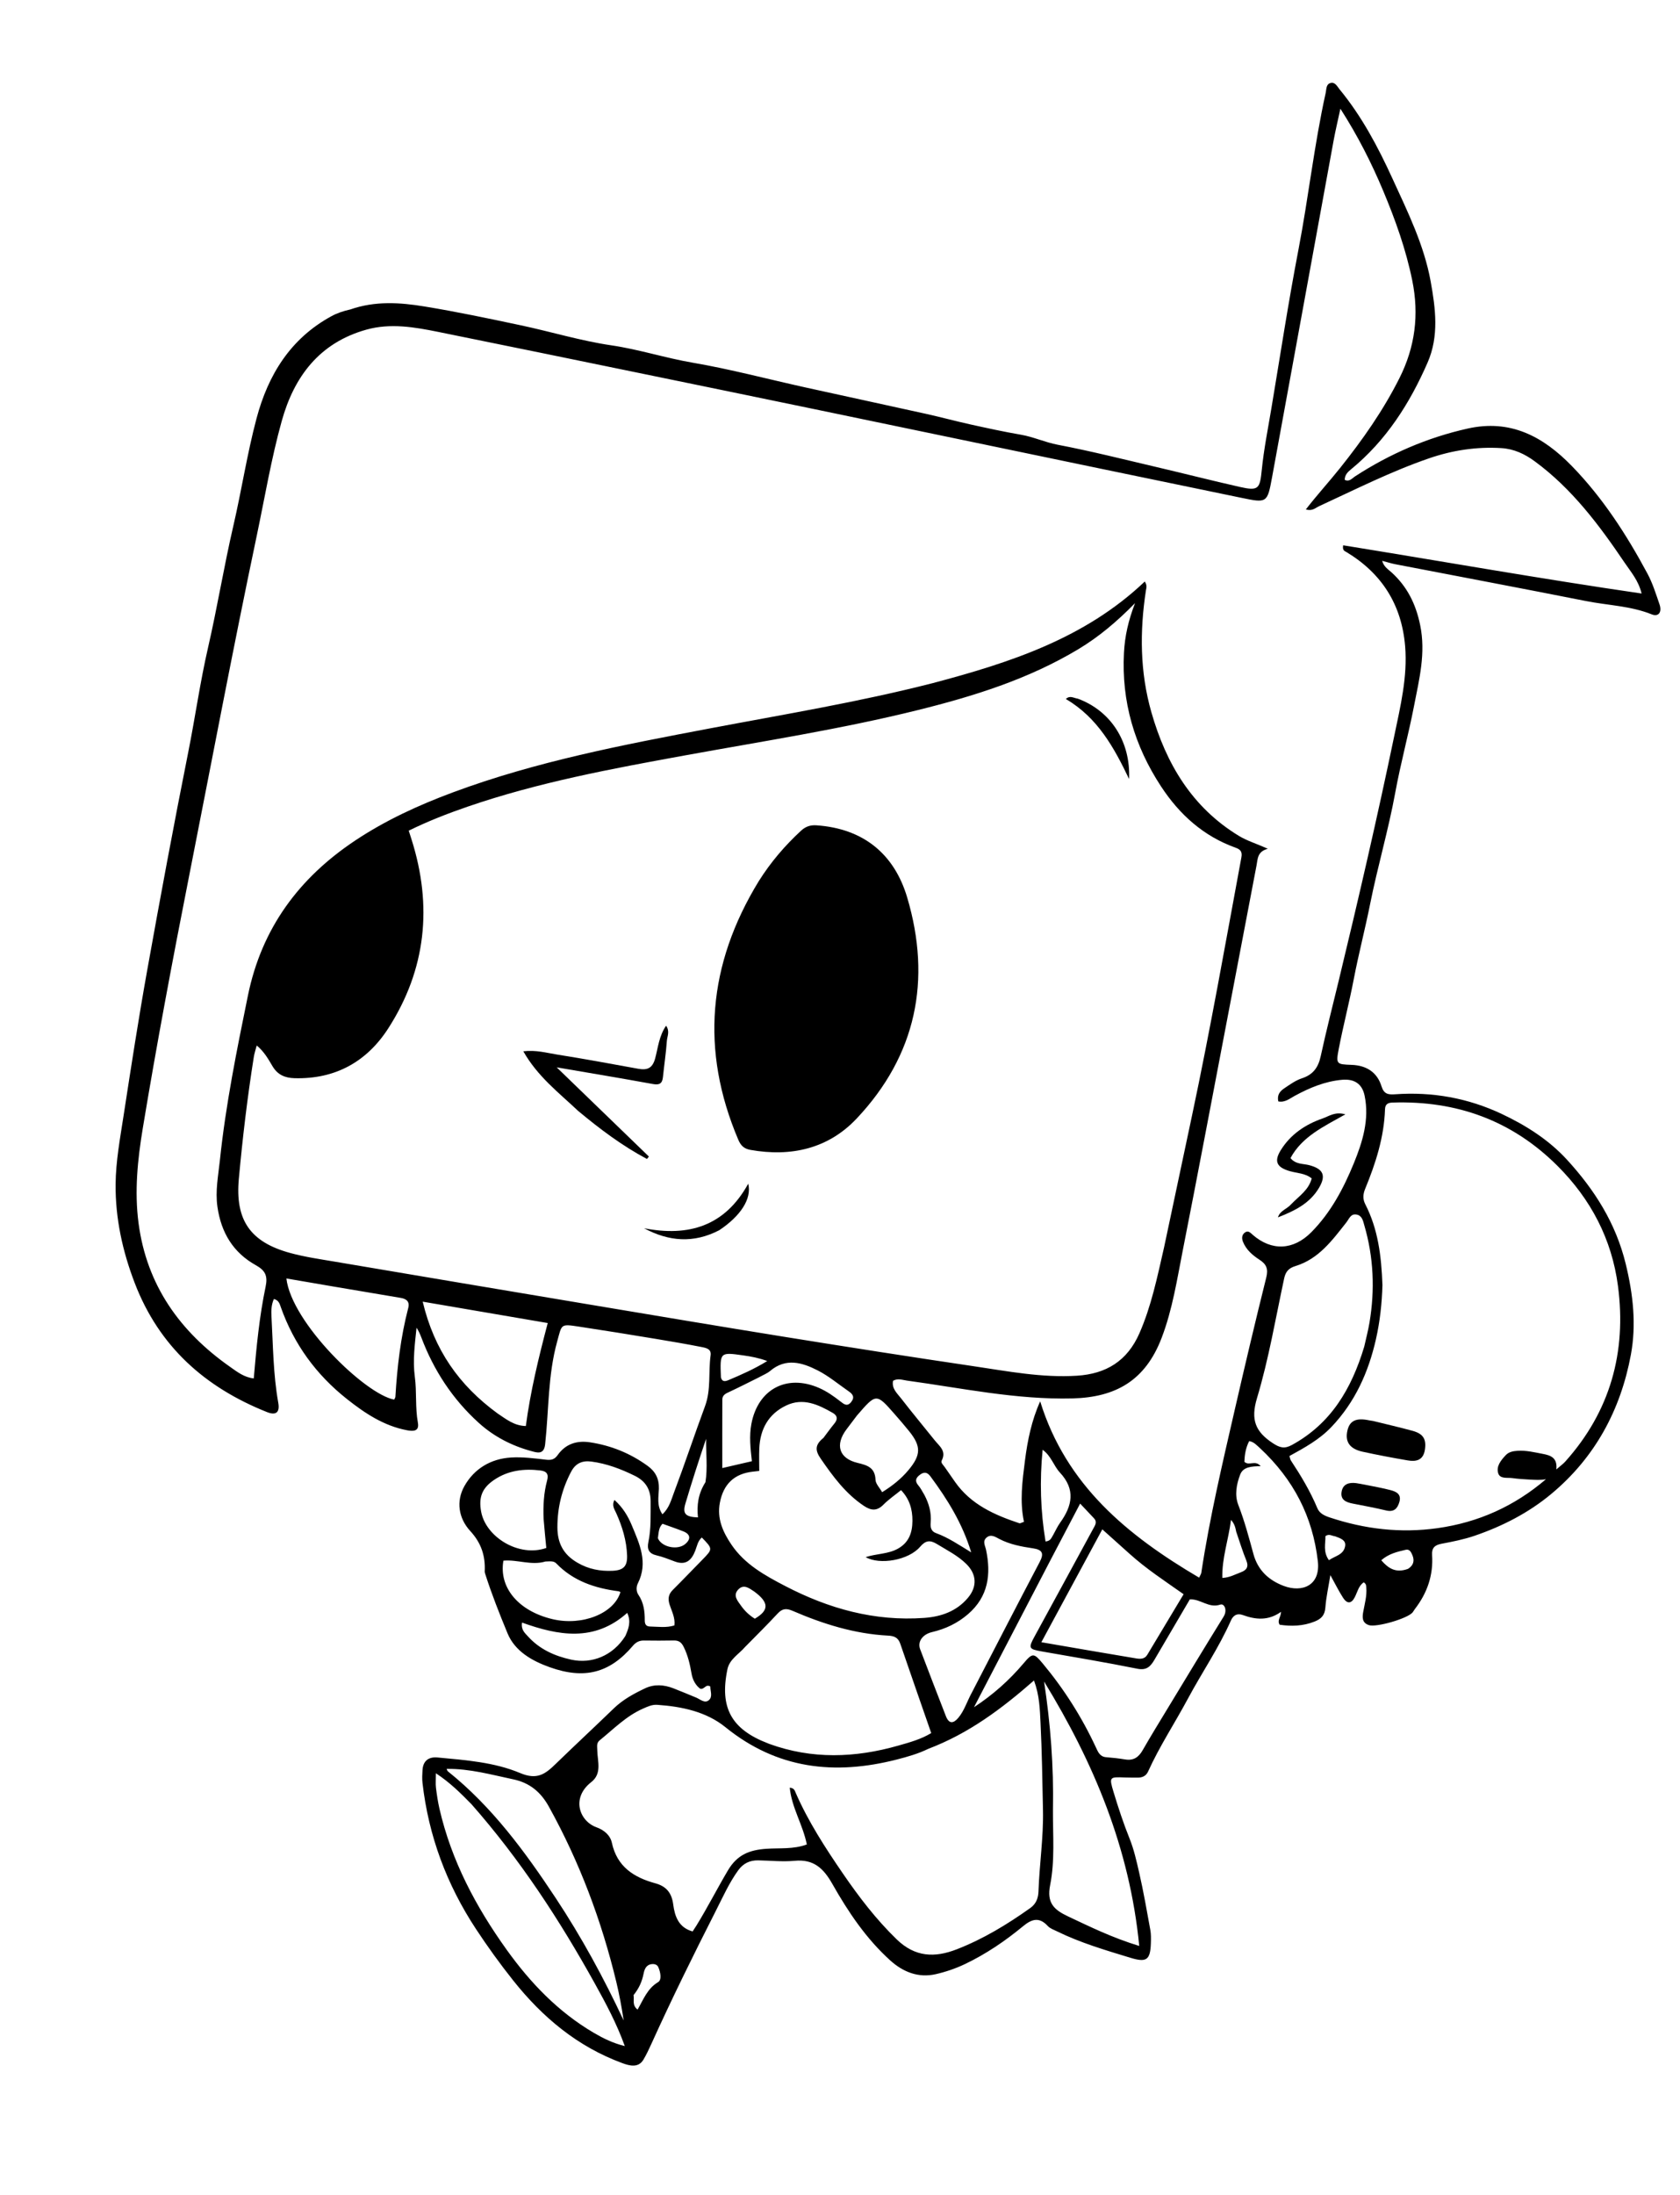<svg version="1.1" id="Layer_1" xmlns="http://www.w3.org/2000/svg" xmlns:xlink="http://www.w3.org/1999/xlink" x="0px" y="0px"
	 width="100%" viewBox="0 0 784 1024" enable-background="new 0 0 784 1024" xml:space="preserve">
<path fill="#000000" opacity="1" stroke="none" 
	d="
M163.502,144.346 
	C175.111,140.305 186.631,141.088 197.97,142.939 
	C213.036,145.4 227.997,148.556 242.937,151.723 
	C257.072,154.72 270.993,158.991 285.246,161.081 
	C298.111,162.967 310.406,166.979 323.177,169.17 
	C340.842,172.201 358.23,176.831 375.753,180.704 
	C394.534,184.855 413.342,188.884 432.121,193.047 
	C439.099,194.593 446.004,196.47 452.982,198.011 
	C460.749,199.727 468.529,201.42 476.364,202.769 
	C482.274,203.787 487.68,206.331 493.612,207.462 
	C508.935,210.384 524.088,214.209 539.287,217.769 
	C552.38,220.836 565.413,224.164 578.529,227.128 
	C587.326,229.115 587.943,228.052 588.833,219.17 
	C589.791,209.605 591.695,200.131 593.288,190.634 
	C597.436,165.9 601.209,141.093 605.943,116.471 
	C610.617,92.155 613.298,67.506 618.657,43.319 
	C619.044,41.574 618.786,39.283 620.914,38.722 
	C623.074,38.151 624.011,40.312 625.127,41.667 
	C635.481,54.237 643.035,68.485 649.771,83.2 
	C656.908,98.788 664.564,114.256 667.644,131.28 
	C669.924,143.878 671.605,156.752 666.226,169.085 
	C657.89,188.203 646.876,205.482 630.527,218.887 
	C628.945,220.184 627.54,221.51 627.541,223.84 
	C629.723,224.885 630.929,223.145 632.355,222.219 
	C648.571,211.693 666.066,204.119 684.93,199.907 
	C704.778,195.475 720.006,203.471 733.585,217.45 
	C748.047,232.338 759.068,249.451 768.791,267.533 
	C771.216,272.043 772.768,277.051 774.441,281.927 
	C775.698,285.587 773.947,287.847 770.846,286.596 
	C760.975,282.616 750.381,282.404 740.147,280.375 
	C710.499,274.498 680.793,268.917 651.115,263.191 
	C649.193,262.82 647.317,262.209 645.009,261.602 
	C645.763,264.413 647.843,265.586 649.481,267.087 
	C656.707,273.71 660.688,281.661 662.726,291.497 
	C665.453,304.661 662.322,316.7 659.885,329.294 
	C657.267,342.831 653.607,356.113 651.128,369.689 
	C647.942,387.132 642.879,404.226 639.405,421.626 
	C637.063,433.356 634.025,444.918 631.774,456.664 
	C629.685,467.566 626.866,478.328 624.76,489.227 
	C623.37,496.423 623.681,496.477 630.719,496.729 
	C637.589,496.975 642.648,500.089 644.704,506.732 
	C645.833,510.377 647.829,510.684 651.042,510.454 
	C668.431,509.212 685.107,512.207 700.888,519.657 
	C712.258,525.025 722.847,531.773 731.342,541.064 
	C744.128,555.048 754.022,570.521 758.663,589.544 
	C762.141,603.8 763.683,617.91 761.067,631.989 
	C756.288,657.707 744.354,679.863 723.977,696.84 
	C713.388,705.662 701.238,711.898 688.244,716.357 
	C683.248,718.072 677.995,719.134 672.786,720.102 
	C669.575,720.699 668.087,722.036 668.308,725.382 
	C668.927,734.782 666.032,743.104 660.318,750.512 
	C659.912,751.039 659.621,751.656 659.197,752.165 
	C656.823,755.02 642.22,759.258 638.761,758.06 
	C635.668,756.99 635.686,754.575 636.167,751.914 
	C636.847,748.157 637.934,744.443 637.605,740.557 
	C637.536,739.746 637.626,738.862 636.412,738.123 
	C634.037,739.689 633.49,742.535 632.295,744.925 
	C630.658,748.199 628.633,748.221 626.774,745.33 
	C624.722,742.138 623.034,738.711 620.837,734.755 
	C619.957,740.216 618.871,745.017 618.505,749.872 
	C618.237,753.435 616.648,755.139 613.499,756.397 
	C608.052,758.573 602.582,758.685 597.164,757.891 
	C595.897,755.819 597.714,754.485 597.824,751.868 
	C591.843,756.141 585.95,755.531 579.994,753.375 
	C577.305,752.402 575.496,753.487 574.391,755.992 
	C568.794,768.67 560.931,780.107 554.408,792.286 
	C548.293,803.702 541.125,814.551 535.762,826.393 
	C534.836,828.437 533.074,829.242 530.879,829.208 
	C528.88,829.178 526.877,829.224 524.88,829.143 
	C517.744,828.85 517.531,828.899 519.657,835.929 
	C521.869,843.244 524.269,850.529 527.118,857.614 
	C529.188,862.76 530.368,868.102 531.59,873.417 
	C533.635,882.312 535.188,891.323 536.827,900.307 
	C537.181,902.252 537.133,904.293 537.076,906.284 
	C536.841,914.422 534.992,915.528 527.423,913.219 
	C515.825,909.682 504.2,906.274 493.269,900.916 
	C491.776,900.184 490.035,899.598 488.965,898.433 
	C484.967,894.079 481.496,895.163 477.422,898.531 
	C469.07,905.435 460.092,911.521 450.297,916.194 
	C445.973,918.256 441.317,919.842 436.645,920.904 
	C428.536,922.747 421.405,919.852 415.48,914.511 
	C404.225,904.364 395.823,891.856 388.44,878.819 
	C384.307,871.52 379.719,867.161 370.842,868.004 
	C365.244,868.536 359.536,867.909 353.878,867.804 
	C349.944,867.731 346.862,869.176 344.49,872.459 
	C340.263,878.309 337.359,884.857 334.115,891.235 
	C323.632,911.846 313.405,932.58 303.864,953.649 
	C302.778,956.047 301.613,958.48 300.304,960.713 
	C297.946,964.734 293.854,963.653 290.461,962.406 
	C269.548,954.721 253.21,941.091 239.438,923.764 
	C233.306,916.049 227.598,908.137 222.184,899.927 
	C208.462,879.118 200.004,856.442 197.164,831.684 
	C196.938,829.716 197.051,827.694 197.169,825.707 
	C197.428,821.322 200.093,819.429 204.185,819.813 
	C217.287,821.043 230.73,822.014 242.775,827.094 
	C250.743,830.455 254.548,827.452 259.31,822.827 
	C268.272,814.122 277.437,805.628 286.412,796.938 
	C290.685,792.8 295.802,790.038 301.06,787.547 
	C305.322,785.527 309.83,785.849 314.191,787.527 
	C317.76,788.901 321.278,790.41 324.821,791.854 
	C326.762,792.645 328.855,794.73 330.779,793.097 
	C332.731,791.442 331.417,788.774 331.492,786.721 
	C329.274,785.371 328.84,788.174 326.794,787.763 
	C324.641,786.181 323.226,783.665 322.706,780.608 
	C321.978,776.332 321.018,772.172 319.049,768.219 
	C317.992,766.097 316.768,765.199 314.481,765.241 
	C309.816,765.328 305.147,765.327 300.482,765.256 
	C298.291,765.222 296.733,766.082 295.328,767.734 
	C284.504,780.456 272.76,783.47 256.641,777.745 
	C248.208,774.749 240.294,770.217 236.864,761.934 
	C233.132,752.922 229.508,743.767 226.51,734.429 
	C226.358,733.955 226.184,733.448 226.207,732.965 
	C226.54,725.764 224.602,719.768 219.448,714.169 
	C214.028,708.281 212.71,700.336 216.743,693.186 
	C221.315,685.081 229.051,680.477 238.436,679.888 
	C243.866,679.546 249.398,680.284 254.84,680.913 
	C257.302,681.198 258.801,680.792 260.283,678.695 
	C263.916,673.558 269.178,671.875 275.236,672.782 
	C285.119,674.261 294.153,677.925 302.257,683.809 
	C305.872,686.434 307.623,689.798 307.478,694.464 
	C307.359,698.288 306.382,702.409 309.128,706.357 
	C312.29,703.503 313.227,699.672 314.499,696.309 
	C319.553,682.935 324.051,669.351 329.013,655.941 
	C331.879,648.197 330.522,640.1 331.616,632.221 
	C332.024,629.285 329.649,628.79 327.429,628.353 
	C320.268,626.944 313.081,625.709 305.878,624.522 
	C293.94,622.555 282,620.612 270.037,618.809 
	C261.431,617.511 262.25,617.706 260.002,625.823 
	C255.639,641.579 256.153,657.773 254.395,673.753 
	C253.84,678.79 250.531,677.601 247.814,676.855 
	C238.702,674.351 230.431,670.078 223.401,663.709 
	C211.207,652.661 202.427,639.269 196.625,623.895 
	C196.041,622.35 195.372,620.836 194.387,619.335 
	C193.591,626.964 192.566,634.616 193.581,642.193 
	C194.536,649.323 193.712,656.509 195.008,663.609 
	C195.75,667.674 192.973,667.751 189.927,667.173 
	C179.099,665.117 170.264,659.233 161.863,652.576 
	C147.561,641.244 137.18,627.056 131.066,609.801 
	C130.535,608.302 130.144,606.542 127.824,605.936 
	C126.609,608.533 126.54,611.444 126.686,614.074 
	C127.431,627.52 127.479,641.03 129.856,654.351 
	C130.647,658.783 128.856,660.395 124.603,658.7 
	C95.732,647.196 74.301,628.218 62.897,598.553 
	C57.142,583.584 53.809,568.223 53.95,552.383 
	C54.045,541.658 56.058,530.911 57.699,520.249 
	C61.185,497.599 64.684,474.942 68.732,452.388 
	C74.808,418.529 81.09,384.702 87.828,350.97 
	C91.084,334.667 93.382,318.179 97.11,301.989 
	C101.437,283.198 104.51,264.164 108.877,245.37 
	C112.747,228.714 115.307,211.723 119.716,195.178 
	C125.136,174.836 135.548,157.901 154.693,147.484 
	C157.361,146.032 160.173,145.092 163.502,144.346 
M435.275,318.662 
	C471.242,309.138 506.354,297.79 534.225,271.268 
	C535.437,273.107 534.948,274.216 534.772,275.359 
	C531.825,294.494 531.964,313.55 537.315,332.259 
	C544.163,356.198 556.223,376.587 578.162,389.926 
	C581.996,392.257 586.313,393.497 591.637,395.936 
	C586.732,397.223 586.964,400.652 586.389,403.655 
	C581.795,427.663 577.24,451.679 572.647,475.688 
	C565.805,511.454 559.07,547.241 552.022,582.966 
	C549.288,596.823 547.168,610.86 542.066,624.164 
	C534.462,643.991 520.67,651.814 500.476,652.323 
	C474.342,652.983 448.861,647.51 423.172,643.997 
	C421.061,643.709 418.988,642.822 416.755,644.106 
	C416.029,647.738 418.693,649.955 420.524,652.329 
	C425.61,658.922 430.97,665.305 436.161,671.818 
	C438.338,674.55 441.779,676.837 439.474,681.279 
	C438.923,682.342 440.189,683.382 440.852,684.328 
	C442.477,686.647 444.079,688.982 445.706,691.299 
	C453.087,701.81 464.088,706.698 475.732,710.56 
	C476.097,710.682 476.632,710.292 477.856,709.886 
	C475.817,700.414 477.092,690.873 478.31,681.351 
	C479.523,671.865 481.425,662.533 485.416,653.694 
	C497.534,692.865 526.179,716.247 559.592,735.927 
	C560.214,734.586 560.53,734.173 560.598,733.721 
	C564.471,708.051 570.427,682.805 576.237,657.535 
	C580.97,636.948 585.812,616.384 590.93,595.891 
	C591.927,591.897 590.994,589.72 587.763,587.631 
	C584.544,585.551 581.577,583.012 580.076,579.307 
	C579.426,577.705 579.428,575.917 581.112,574.831 
	C582.566,573.894 583.528,575.07 584.547,575.958 
	C593.455,583.725 603.603,583.218 611.953,574.785 
	C621.052,565.595 626.979,554.371 631.776,542.651 
	C635.864,532.661 639.117,522.219 636.816,511.089 
	C635.662,505.504 631.949,503.198 626.331,503.692 
	C618.334,504.395 611.223,507.398 604.275,511.139 
	C601.936,512.398 599.663,514.404 596.561,513.784 
	C595.825,510.724 597.388,508.966 599.334,507.664 
	C601.951,505.912 604.612,503.965 607.55,503.007 
	C612.786,501.299 615.196,497.938 616.333,492.688 
	C618.905,480.823 621.934,469.056 624.786,457.251 
	C633.925,419.415 642.701,381.495 650.635,343.388 
	C653.513,329.568 656.913,315.731 655.724,301.42 
	C654.124,282.148 644.913,267.519 628.347,257.53 
	C627.534,257.04 626.384,256.845 626.807,254.368 
	C673.063,261.846 719.215,270.034 766.08,276.857 
	C764.631,270.794 761.05,266.755 758.117,262.416 
	C746.232,244.834 733.553,227.929 716.207,215.185 
	C711.566,211.776 706.544,209.397 700.645,209.033 
	C689.014,208.317 677.79,210.038 666.781,213.832 
	C649.101,219.924 632.454,228.344 615.53,236.147 
	C613.864,236.915 612.364,238.572 609.403,237.623 
	C614.698,230.786 620.268,224.708 625.351,218.339 
	C635.899,205.122 645.507,191.459 653.095,176.35 
	C660.388,161.828 662.317,146.839 659.045,130.79 
	C656.093,116.309 651.166,102.576 645.509,89.064 
	C640.059,76.045 633.684,63.457 625.516,50.71 
	C624.333,56.222 623.218,60.829 622.365,65.484 
	C612.778,117.834 603.262,170.198 593.648,222.543 
	C591.411,234.727 591.276,234.697 579.17,232.189 
	C557.845,227.772 536.516,223.375 515.193,218.946 
	C470.102,209.579 425.017,200.182 379.922,190.828 
	C353.723,185.394 327.515,180.005 301.305,174.623 
	C269.061,168.001 236.822,161.353 204.557,154.834 
	C193.44,152.588 182.225,150.625 170.941,153.782 
	C149.096,159.892 137.254,175.635 131.477,196.393 
	C126.573,214.012 123.563,232.102 119.794,250.003 
	C108.724,302.586 98.754,355.386 88.355,408.1 
	C80.599,447.414 73.174,486.797 66.628,526.334 
	C64.203,540.974 62.7,555.777 64.659,570.599 
	C68.477,599.495 83.934,621.155 107.362,637.597 
	C110.625,639.888 113.907,642.499 118.423,643 
	C119.665,628.358 121.035,614.116 123.965,600.134 
	C125.018,595.111 123.749,592.611 119.425,590.205 
	C108.811,584.303 103.194,574.988 101.468,562.928 
	C100.403,555.483 101.869,548.366 102.629,541.112 
	C105.334,515.282 110.495,489.896 115.682,464.475 
	C122.095,433.04 139.48,409.585 165.691,392.121 
	C179.895,382.657 195.329,375.581 211.311,369.637 
	C250.188,355.179 290.746,347.46 331.294,339.776 
	C365.777,333.241 400.429,327.569 435.275,318.662 
M543.225,581.893 
	C547.572,561.402 551.916,540.91 556.268,520.419 
	C564.765,480.413 571.866,440.14 579.316,399.933 
	C579.793,397.358 578.908,396.253 576.704,395.466 
	C561.654,390.09 550.439,379.991 541.801,366.819 
	C529.386,347.887 523.31,327.214 524.516,304.45 
	C524.919,296.842 526.513,289.564 529.686,281.342 
	C521.028,290.162 512.628,297.187 503.154,302.873 
	C479.885,316.838 454.317,324.792 428.231,331.259 
	C392.513,340.114 356.153,345.733 319.987,352.314 
	C285.607,358.569 251.246,364.909 218.088,376.327 
	C208.838,379.512 199.728,383.066 190.744,387.476 
	C191.264,389.104 191.663,390.346 192.057,391.589 
	C201.876,422.595 198.863,452.203 181.225,479.649 
	C171.196,495.256 156.491,503.467 137.458,502.949 
	C132.937,502.827 129.537,501.369 127.13,497.293 
	C125.179,493.988 123.251,490.525 119.8,487.695 
	C119.253,489.808 118.709,491.369 118.454,492.975 
	C115.447,511.87 113.195,530.864 111.455,549.91 
	C109.699,569.131 116.764,579.394 135.412,584.476 
	C142.288,586.351 149.41,587.372 156.456,588.565 
	C195.651,595.201 234.853,601.796 274.061,608.354 
	C304.739,613.485 335.411,618.657 366.119,623.6 
	C395.519,628.332 424.94,632.953 454.398,637.305 
	C470.342,639.661 486.243,642.755 502.533,641.737 
	C516.241,640.88 526.068,634.849 531.731,621.933 
	C537.263,609.318 539.998,595.993 543.225,581.893 
M645.137,599.476 
	C644.894,607.982 643.984,616.423 642.104,624.716 
	C638.624,640.063 632.393,654 621.362,665.608 
	C615.754,671.509 608.818,675.303 601.743,679.189 
	C602.012,680.063 602.07,680.759 602.408,681.269 
	C607.098,688.368 611.468,695.631 614.758,703.517 
	C615.783,705.974 618.062,707.03 620.553,707.857 
	C636.918,713.287 653.558,715.262 670.743,712.857 
	C689.879,710.179 706.712,702.619 721.444,690.017 
	C718.836,690.518 716.264,690.306 713.701,690.175 
	C711.041,690.04 708.373,689.854 705.736,689.49 
	C703.364,689.163 699.982,689.998 699.138,687.166 
	C698.173,683.93 700.468,681.163 702.651,678.817 
	C704.088,677.273 706.067,676.899 708.126,676.759 
	C712.183,676.482 716.081,677.461 719.999,678.199 
	C723.556,678.869 726.898,679.966 726.284,685.445 
	C728.239,683.744 729.468,682.882 730.444,681.794 
	C751.465,658.354 759.098,630.72 755.056,599.896 
	C752.196,578.082 742.418,559.384 726.798,543.817 
	C705.52,522.611 679.666,513.345 649.875,514.314 
	C647.72,514.384 646.416,515.031 646.336,517.448 
	C645.905,530.471 641.984,542.642 637.08,554.549 
	C636.06,557.025 635.888,559.328 637.131,561.744 
	C643.071,573.29 644.644,585.788 645.137,599.476 
M433.189,815.788 
	C428.52,818.066 423.532,819.481 418.547,820.758 
	C389.541,828.188 362.686,825.261 338.491,805.65 
	C329.616,798.457 318.157,796.024 306.662,795.249 
	C304.254,795.087 302.134,796.115 299.986,797.061 
	C292.206,800.487 286.367,806.543 279.905,811.758 
	C278.288,813.063 278.699,814.505 278.726,816.439 
	C278.794,821.476 281.071,827.289 275.907,831.312 
	C266.436,838.691 270.377,849.523 278.39,852.39 
	C281.862,853.632 284.782,856.08 285.536,859.59 
	C287.935,870.773 295.795,875.766 305.835,878.511 
	C310.944,879.908 313.462,882.966 314.168,888.361 
	C314.882,893.814 316.634,899.142 323.224,900.963 
	C323.86,899.984 324.502,899.041 325.098,898.07 
	C330.231,889.701 334.692,880.947 339.693,872.491 
	C344.067,865.098 349.819,862.944 357.68,862.401 
	C363.83,861.977 370.259,862.708 376.522,860.39 
	C374.642,851.062 369.433,843.191 368.552,833.897 
	C370.679,834.075 370.916,835.369 371.353,836.367 
	C377.192,849.71 385.068,861.852 393.266,873.819 
	C400.805,884.822 408.828,895.336 418.483,904.682 
	C427.056,912.981 436.219,913.293 446.5,909.291 
	C458.858,904.481 470.066,897.678 480.825,890.02 
	C483.615,888.034 484.517,885.273 484.622,882.269 
	C485.065,869.623 486.996,857.058 486.723,844.38 
	C486.428,830.729 486.257,817.07 485.571,803.437 
	C485.259,797.238 485.106,790.881 482.526,783.894 
	C467.522,797.045 452.16,808.574 433.189,815.788 
M384.261,670.746 
	C385.973,668.489 387.623,666.182 389.415,663.99 
	C391.071,661.964 390.802,660.33 388.609,659.071 
	C381.813,655.172 374.757,651.871 366.894,655.619 
	C358.599,659.574 354.725,666.648 354.337,675.683 
	C354.191,679.091 354.313,682.511 354.313,686.146 
	C353.266,686.266 352.306,686.381 351.344,686.484 
	C342.669,687.416 337.594,692.304 335.943,700.942 
	C334.511,708.438 337.375,714.686 341.366,720.576 
	C347.579,729.746 356.961,734.912 366.454,739.851 
	C386.781,750.427 408.202,756.388 431.323,754.707 
	C439.186,754.136 446.341,751.664 451.651,745.398 
	C456.132,740.111 455.798,734.302 450.913,729.516 
	C446.926,725.608 441.992,723.161 437.305,720.292 
	C434.045,718.297 431.993,718.485 429.348,721.567 
	C424.02,727.777 410.591,730.155 403.971,726.357 
	C409.074,724.693 414.427,724.978 419.019,722.416 
	C424.163,719.546 425.771,714.938 425.802,709.433 
	C425.831,704.107 424.491,699.321 420.49,695.106 
	C417.636,697.424 414.74,699.391 412.324,701.834 
	C409.252,704.94 406.556,704.73 403.093,702.408 
	C394.572,696.693 388.721,688.72 383.01,680.438 
	C380.423,676.688 380.15,674.052 384.261,670.746 
M347.731,768.232 
	C344.844,771.601 340.452,773.956 339.474,778.628 
	C335.705,796.621 341.326,806.708 358.466,813.262 
	C358.621,813.322 358.771,813.396 358.927,813.453 
	C378.918,820.735 399.052,820.029 419.19,814.279 
	C424.38,812.797 429.69,811.387 434.569,808.426 
	C429.673,794.328 424.848,780.536 420.113,766.713 
	C419.141,763.874 417.277,763.116 414.444,762.97 
	C398.793,762.16 384.074,757.543 369.814,751.382 
	C366.867,750.108 365.014,750.369 362.85,752.716 
	C358.116,757.848 353.122,762.741 347.731,768.232 
M636.65,628.132 
	C637.476,624.401 638.467,620.698 639.099,616.935 
	C641.666,601.644 641.042,586.488 636.678,571.57 
	C636.1,569.593 635.721,567.089 633.116,566.571 
	C630.323,566.016 629.604,568.562 628.321,570.19 
	C621.727,578.556 615.38,587.287 604.533,590.583 
	C601.378,591.541 599.948,593.202 599.276,596.329 
	C595.262,615.002 592.084,633.94 586.598,652.179 
	C583.54,662.345 585.895,667.872 593.993,673.206 
	C597.25,675.351 599.427,675.928 602.87,674.05 
	C621.039,664.143 630.677,647.992 636.65,628.132 
M490.597,727.043 
	C478.575,750.15 466.554,773.256 454.533,796.363 
	C463.365,790.588 471.002,783.785 477.678,775.887 
	C481.886,770.908 482.467,771.005 486.668,776.049 
	C496.631,788.007 504.887,801.048 511.448,815.163 
	C512.432,817.28 513.301,819.462 516.198,819.684 
	C519.179,819.914 522.16,820.253 525.11,820.735 
	C528.968,821.365 531.353,819.72 533.229,816.445 
	C537.033,809.804 541.048,803.281 545.019,796.736 
	C553.655,782.506 562.25,768.25 571.023,754.105 
	C572.85,751.16 571.415,747.851 569.472,748.504 
	C564.062,750.322 560.383,745.827 555.261,746.056 
	C549.818,755.345 544.288,764.801 538.736,774.245 
	C536.967,777.253 535.153,779.299 530.797,778.422 
	C515.986,775.441 501.073,772.961 486.188,770.348 
	C479.968,769.255 479.806,768.811 482.934,763.105 
	C492.055,746.468 501.082,729.779 510.159,713.117 
	C511.041,711.497 512.19,709.957 510.468,708.17 
	C508.446,706.07 506.463,703.932 504.063,701.385 
	C499.425,710.233 495.191,718.311 490.597,727.043 
M219.958,841.541 
	C215.039,836.552 210.107,831.58 203.405,827.17 
	C203.405,830.314 203.221,832.149 203.444,833.933 
	C203.857,837.224 204.345,840.524 205.088,843.754 
	C210.668,868.008 222.118,889.529 236.481,909.553 
	C247.532,924.959 260.517,938.515 277.071,948.231 
	C281.443,950.796 285.949,953.047 291.575,954.441 
	C287.691,943.713 282.644,934.357 277.485,925.072 
	C261.109,895.593 242.784,867.443 219.958,841.541 
M491.372,844.499 
	C491.317,856.148 492.34,867.958 490.06,879.37 
	C488.413,887.615 491.84,890.851 498.387,893.93 
	C508.741,898.801 518.971,903.863 531.645,907.73 
	C527.176,861.984 510.31,822.099 487.233,784.37 
	C490.206,804.026 491.789,823.688 491.372,844.499 
M269.556,729.002 
	C274.602,731.95 280.09,733.002 285.865,732.731 
	C290.924,732.494 292.812,730.642 292.638,725.575 
	C292.401,718.671 290.407,712.163 287.596,705.884 
	C286.789,704.079 285.359,702.301 286.742,699.692 
	C290.635,703.164 293.038,707.202 294.792,711.414 
	C298.409,720.101 302.579,728.858 297.675,738.574 
	C296.873,740.162 296.838,742.337 297.906,743.899 
	C300.39,747.533 300.906,751.598 300.886,755.774 
	C300.877,757.668 301.49,758.685 303.345,758.722 
	C307.122,758.797 310.94,759.411 314.727,758.216 
	C315.155,754.579 313.46,751.587 312.467,748.475 
	C311.615,745.803 311.925,743.687 313.959,741.662 
	C318.673,736.969 323.266,732.155 327.923,727.405 
	C332.659,722.575 332.663,722.469 327.504,717.197 
	C325.627,718.825 325.272,721.245 324.452,723.357 
	C322.682,727.917 320,730.294 314.885,728.382 
	C312.088,727.337 309.289,726.2 306.392,725.536 
	C302.795,724.712 301.87,722.671 302.578,719.324 
	C303.898,713.08 303.574,706.732 303.626,700.41 
	C303.672,694.898 301.345,690.938 296.276,688.441 
	C289.807,685.255 283.157,682.725 275.983,681.78 
	C271.808,681.23 268.633,682.5 266.515,686.529 
	C262.238,694.664 260.109,703.233 260.122,712.411 
	C260.132,719.462 262.633,725.05 269.556,729.002 
M526.907,724.608 
	C522.893,721.007 518.878,717.406 514.413,713.402 
	C504.778,731.235 495.497,748.411 485.966,766.049 
	C501.266,768.678 515.646,771.187 530.046,773.577 
	C531.956,773.894 534.104,774.077 535.4,771.914 
	C541.012,762.545 546.636,753.183 552.351,743.659 
	C543.521,737.429 534.988,731.903 526.907,724.608 
M208.433,825.129 
	C208.622,825.518 208.708,826.035 209.013,826.28 
	C229.591,842.74 244.948,863.655 259.325,885.378 
	C271.366,903.572 281.78,922.69 291.042,942.502 
	C290.134,936.422 289.036,930.43 287.61,924.518 
	C280.707,895.888 270.442,868.549 256.141,842.752 
	C252.378,835.964 247.266,831.622 239.38,829.974 
	C229.285,827.864 219.354,825.003 208.433,825.129 
M232.177,659.318 
	C236.139,661.936 239.869,665.085 245.387,665.204 
	C247.527,649.099 251.294,633.506 255.608,617.165 
	C236.332,613.868 217.536,610.654 197.26,607.186 
	C202.637,629.756 214.244,646.205 232.177,659.318 
M453.674,789.257 
	C464.168,769.019 474.594,748.745 485.213,728.573 
	C487.346,724.523 486.355,722.891 482.071,722.254 
	C476.647,721.448 471.257,720.453 466.298,717.856 
	C464.443,716.885 462.379,715.446 460.307,717.306 
	C458.412,719.006 459.754,721.034 460.149,722.91 
	C462.565,734.38 461.236,744.764 451.763,752.941 
	C446.857,757.175 441.255,759.846 434.972,761.319 
	C430.498,762.367 428.084,765.813 429.395,769.302 
	C433.316,779.736 437.391,790.111 441.406,800.509 
	C442.855,804.262 444.921,804.029 447.209,801.316 
	C450.042,797.958 451.237,793.69 453.674,789.257 
M155.67,600.142 
	C148.399,598.896 141.129,597.65 133.645,596.367 
	C136.029,616.984 170.416,650.367 183.939,652.878 
	C184.134,652.447 184.489,652.011 184.516,651.556 
	C185.349,637.597 186.969,623.754 190.5,610.186 
	C191.293,607.143 189.706,605.888 186.996,605.428 
	C176.843,603.706 166.69,601.978 155.67,600.142 
M588.021,675.542 
	C586.532,674.281 585.294,672.639 582.96,672.228 
	C581.318,675.354 580.838,678.671 580.702,681.861 
	C582.872,684.017 585.783,680.844 588.302,683.932 
	C584.128,683.988 580.144,684.188 578.748,687.854 
	C577.035,692.356 576.071,697.365 577.885,702.031 
	C580.789,709.502 582.84,717.217 584.933,724.903 
	C587.035,732.621 592.249,737.239 599.151,739.815 
	C607.519,742.939 616.332,739.796 614.983,728.186 
	C612.57,707.416 603.695,690.19 588.021,675.542 
M254.531,728.398 
	C247.969,730.371 241.431,727.401 234.925,728.006 
	C232.711,740.635 242.065,751.594 257.929,755.311 
	C271.772,758.555 286.619,752.609 289.536,742.646 
	C289.232,742.519 288.938,742.318 288.624,742.277 
	C277.65,740.856 267.541,737.52 259.604,729.298 
	C258.431,728.083 256.853,728.317 254.531,728.398 
M253.676,708.415 
	C253.44,702.417 253.74,696.454 255.31,690.638 
	C256.107,687.684 255.187,686.288 252.159,685.925 
	C244.525,685.011 237.268,685.862 230.725,690.233 
	C224.983,694.069 223.279,698.378 224.53,705.146 
	C226.729,717.044 242.214,726.566 254.939,722.077 
	C254.525,717.89 254.104,713.632 253.676,708.415 
M399.862,660.362 
	C398.257,662.484 396.652,664.607 395.047,666.729 
	C389.591,673.946 391.509,680.308 400.162,682.388 
	C404.73,683.486 408.355,684.548 408.572,690.279 
	C408.644,692.165 410.494,693.983 411.662,696.067 
	C416.46,693.09 420.573,689.8 423.995,685.702 
	C429.836,678.705 429.901,674.628 424.288,667.647 
	C422.101,664.926 419.811,662.285 417.509,659.659 
	C408.919,649.859 408.91,649.867 399.862,660.362 
M354,642.578 
	C349.529,644.788 345.092,647.069 340.571,649.173 
	C338.838,649.979 337.091,650.643 337.083,652.874 
	C337.044,663.432 337.066,673.991 337.066,684.812 
	C342.246,683.615 346.395,682.655 350.879,681.619 
	C350.212,675.648 349.556,669.902 350.666,664.107 
	C353.745,648.033 367.114,640.886 382.12,647.388 
	C385.827,648.994 389.068,651.291 392.221,653.75 
	C393.856,655.025 395.401,656.338 397.256,653.943 
	C398.985,651.71 397.926,650.299 396.077,649.024 
	C391.287,645.722 386.762,641.895 381.624,639.272 
	C374.409,635.588 366.777,633.265 359.402,639.502 
	C358.029,640.663 356.249,641.342 354,642.578 
M291.822,763.154 
	C293.263,759.853 294.638,756.547 292.707,752.36 
	C277.37,766.064 260.541,762.974 243.604,756.885 
	C243.089,760.251 244.895,761.691 246.303,763.255 
	C251.744,769.298 258.733,772.461 266.552,774.175 
	C276.243,776.3 286.043,772.323 291.822,763.154 
M491.538,715.911 
	C492.593,714.03 493.481,712.03 494.731,710.289 
	C500.369,702.433 502.036,694.848 494.613,686.889 
	C491.698,683.763 490.57,679.142 486.556,676.279 
	C485.14,690.674 485.564,704.868 487.919,719.064 
	C490.415,718.764 490.565,717.413 491.538,715.911 
M431.386,697.346 
	C433.523,701.39 434.727,705.64 434.311,710.268 
	C434.12,712.391 434.487,714.312 436.795,715.148 
	C442.547,717.233 447.578,720.695 453.233,724.135 
	C449.135,710.64 442.17,699.448 434.253,688.751 
	C432.735,686.7 431.272,686.45 429.258,687.961 
	C427.276,689.449 426.865,690.936 428.586,692.934 
	C429.553,694.056 430.248,695.411 431.386,697.346 
M576.907,714.528 
	C576.535,712.738 576.217,710.921 574.469,708.983 
	C573.269,718.403 570.187,726.826 570.423,736.065 
	C573.884,735.881 576.333,734.431 578.936,733.481 
	C581.724,732.463 582.854,730.946 581.59,727.853 
	C579.907,723.734 578.602,719.462 576.907,714.528 
M329.208,691.409 
	C330.285,684.697 329.421,677.952 329.508,671.177 
	C326.109,681.193 322.873,691.232 319.866,701.339 
	C318.446,706.111 319.834,707.611 325.717,707.833 
	C325.154,702.302 325.702,696.926 329.208,691.409 
M336.424,642.436 
	C336.891,644.557 338.256,644.495 339.847,643.826 
	C345.925,641.272 351.956,638.623 358.053,634.88 
	C354.08,633.428 350.544,632.768 346.955,632.262 
	C335.953,630.711 335.956,630.69 336.424,642.436 
M351.96,742.396 
	C349.589,740.846 347.041,738.734 344.457,741.531 
	C341.888,744.31 344.3,746.862 345.845,749.057 
	C347.543,751.471 349.732,753.532 352.245,755.084 
	C358.923,751.17 358.973,747.542 351.96,742.396 
M307.013,717.515 
	C308.693,721.705 316.229,723.293 319.817,720.214 
	C322.522,717.893 322.205,715.654 318.876,714.337 
	C315.679,713.072 312.418,711.969 309.185,710.795 
	C307.389,712.512 307.421,714.718 307.013,717.515 
M295.641,930.69 
	C296.109,932.788 294.819,935.333 297.536,937.417 
	C300.294,932.665 302.11,927.565 307.135,924.593 
	C308.893,923.553 308.256,919.928 307.182,917.573 
	C306.662,916.435 305.453,916.068 304.203,916.198 
	C301.484,916.482 300.747,918.646 300.32,920.755 
	C299.61,924.261 298.294,927.402 295.641,930.69 
M657.103,731.812 
	C659.548,730.251 660.249,728.137 659.118,725.444 
	C658.525,724.031 657.819,722.505 655.976,722.939 
	C652.073,723.859 648.099,724.737 644.587,727.816 
	C648.002,731.742 651.479,733.897 657.103,731.812 
M623.022,716.627 
	C621.615,716.513 620.263,715.295 618.531,716.563 
	C618.609,720.081 617.344,723.866 620.168,727.796 
	C623.056,725.748 627.049,725.338 627.727,721.201 
	C628.168,718.508 625.81,717.638 623.022,716.627 
z"/>
<path fill="#000000" opacity="1" stroke="none" 
	d="
M602.646,561.647 
	C606.295,557.854 610.731,555.115 612.125,549.7 
	C609.08,547.215 605.275,547.292 601.868,546.297 
	C595.804,544.525 594.417,541.77 597.731,536.457 
	C602.315,529.108 609.211,524.487 617.278,521.704 
	C620.205,520.695 622.971,518.421 627.841,519.809 
	C617.613,525.586 607.673,530.152 602.228,540.209 
	C604.667,543.235 608.128,542.752 611.041,543.534 
	C617.488,545.264 618.957,548.284 615.55,554.07 
	C611.2,561.458 603.957,564.914 596.375,567.862 
	C597.313,564.687 600.576,564.053 602.646,561.647 
z"/>
<path fill="#000000" opacity="1" stroke="none" 
	d="
M354.044,411.108 
	C359.678,402.15 366.268,394.475 373.769,387.543 
	C375.869,385.603 378.061,384.79 380.975,384.987 
	C402.89,386.469 417.333,398.348 423.363,418.665 
	C434.776,457.115 427.62,492.257 399.764,521.78 
	C386.493,535.846 369.18,539.75 350.186,536.389 
	C347.15,535.851 345.674,534.337 344.518,531.614 
	C326.806,489.912 330.334,449.897 354.044,411.108 
z"/>
<path fill="#000000" opacity="1" stroke="none" 
	d="
M269.807,518.22 
	C260.679,509.615 250.843,502.123 244.217,490.401 
	C250.168,489.698 255.092,491.143 259.978,491.918 
	C272.608,493.921 285.189,496.24 297.771,498.538 
	C302.017,499.313 304.484,498.4 305.755,493.668 
	C307.085,488.711 307.531,483.319 310.831,478.47 
	C312.713,481.091 311.35,483.41 311.203,485.526 
	C310.812,491.154 309.949,496.747 309.381,502.365 
	C309.079,505.354 307.836,506.238 304.746,505.676 
	C290.222,503.032 275.657,500.614 259.786,497.889 
	C274.652,512.263 288.735,525.88 302.819,539.498 
	C302.516,539.873 302.213,540.249 301.91,540.625 
	C290.431,534.538 280.078,526.76 269.807,518.22 
z"/>
<path fill="#000000" opacity="1" stroke="none" 
	d="
M335.641,573.869 
	C323.68,580.059 312.192,579.155 300.554,572.944 
	C321.312,576.984 338.236,572.021 349.173,552.163 
	C350.907,559.179 345.618,567.221 335.641,573.869 
z"/>
<path fill="#000000" opacity="1" stroke="none" 
	d="
M502.946,325.894 
	C518.346,331.567 527.667,345.899 526.904,363.383 
	C519.934,348.787 512.248,334.764 497.393,326.072 
	C499.295,324.234 500.98,325.62 502.946,325.894 
z"/>
<path fill="#000000" opacity="1" stroke="none" 
	d="
M640.867,662.862 
	C647.251,664.439 653.254,665.818 659.191,667.439 
	C664.25,668.82 665.686,671.386 664.951,676.243 
	C664.198,681.22 660.864,681.913 656.887,681.231 
	C649.851,680.025 642.828,678.705 635.856,677.177 
	C629.797,675.849 627.578,672.495 628.812,667.235 
	C629.884,662.67 632.922,661.274 638.973,662.557 
	C639.461,662.66 639.962,662.699 640.867,662.862 
z"/>
<path fill="#000000" opacity="1" stroke="none" 
	d="
M637.226,692.619 
	C641.399,693.463 645.179,694.118 648.877,695.089 
	C651.551,695.791 654.088,696.944 653.05,700.6 
	C652.159,703.737 650.497,705.452 646.85,704.584 
	C641.674,703.351 636.433,702.386 631.209,701.363 
	C628.171,700.768 625.49,699.641 626.065,695.96 
	C626.65,692.209 629.529,691.418 632.87,691.841 
	C634.188,692.008 635.489,692.32 637.226,692.619 
z"/>
</svg>